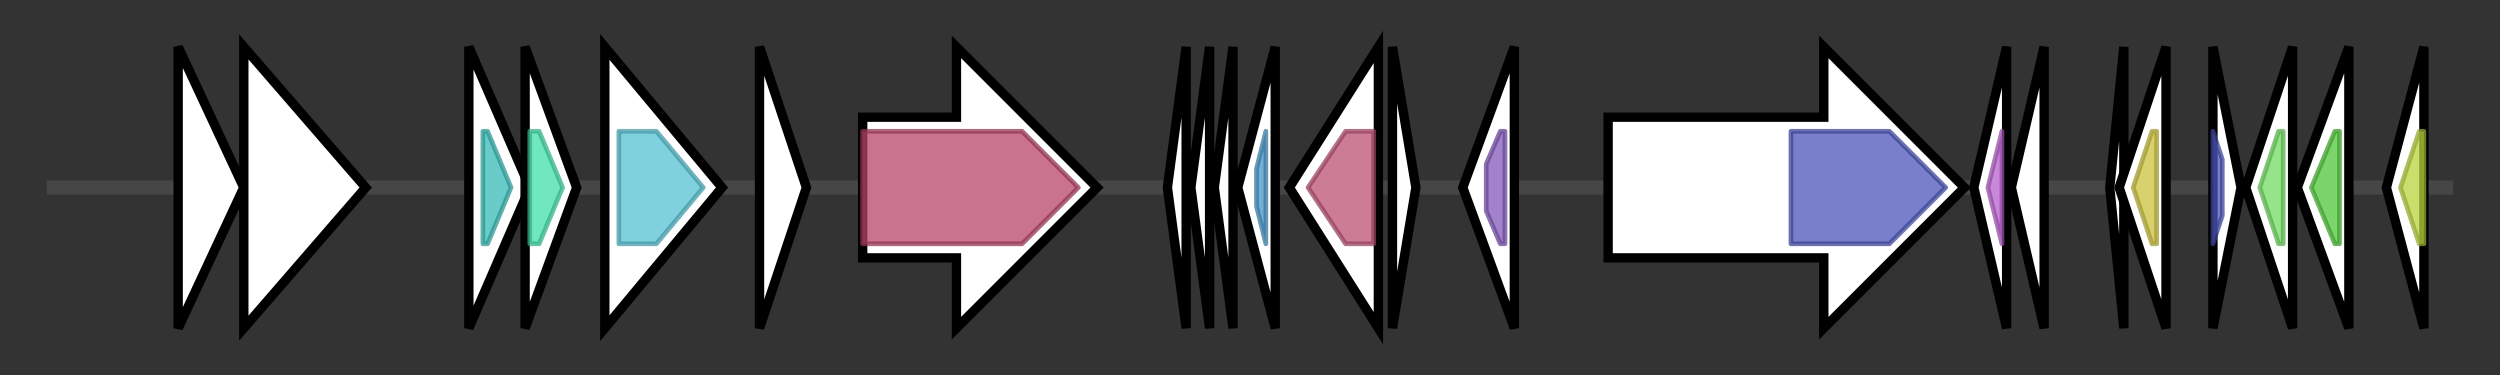<svg version="1.1" baseProfile="full" xmlns="http://www.w3.org/2000/svg" width="533.233" height="80">
	<rect width="100%" height="100%" fill="#333333" stroke="none"/>
	<g>
		<line x1="10" y1="40.0" x2="523.233" y2="40.0" style="stroke:rgb(70,70,70); stroke-width:3 "/>
		<g>
			<title> (ctg26_23)</title>
			<polygon class=" (ctg26_23)" points="38,10 52,40 38,70" fill="rgb(255,255,255)" fill-opacity="1.0" stroke="rgb(0,0,0)" stroke-width="2"  />
		</g>
		<g>
			<title> (ctg26_24)</title>
			<polygon class=" (ctg26_24)" points="52,10 78,40 52,70" fill="rgb(255,255,255)" fill-opacity="1.0" stroke="rgb(0,0,0)" stroke-width="2"  />
		</g>
		<g>
			<title> (ctg26_25)</title>
			<polygon class=" (ctg26_25)" points="100,10 113,40 100,70" fill="rgb(255,255,255)" fill-opacity="1.0" stroke="rgb(0,0,0)" stroke-width="2"  />
			<g>
				<title>NTP_transf_2 (PF01909)
"Nucleotidyltransferase domain"</title>
				<polygon class="PF01909" points="103,28 104,28 109,40 104,52 103,52" stroke-linejoin="round" width="9" height="24" fill="rgb(55,187,183)" stroke="rgb(44,149,146)" stroke-width="1" opacity="0.75" />
			</g>
		</g>
		<g>
			<title> (ctg26_26)</title>
			<polygon class=" (ctg26_26)" points="112,10 123,40 112,70" fill="rgb(255,255,255)" fill-opacity="1.0" stroke="rgb(0,0,0)" stroke-width="2"  />
			<g>
				<title>DUF86 (PF01934)
"Protein of unknown function DUF86"</title>
				<polygon class="PF01934" points="113,28 115,28 120,40 115,52 113,52" stroke-linejoin="round" width="9" height="24" fill="rgb(66,222,169)" stroke="rgb(52,177,135)" stroke-width="1" opacity="0.75" />
			</g>
		</g>
		<g>
			<title> (ctg26_27)</title>
			<polygon class=" (ctg26_27)" points="129,10 154,40 129,70" fill="rgb(255,255,255)" fill-opacity="1.0" stroke="rgb(0,0,0)" stroke-width="2"  />
			<g>
				<title>TatC (PF00902)
"Sec-independent protein translocase protein (TatC)"</title>
				<polygon class="PF00902" points="132,28 140,28 150,40 140,52 132,52" stroke-linejoin="round" width="20" height="24" fill="rgb(84,193,209)" stroke="rgb(67,154,167)" stroke-width="1" opacity="0.75" />
			</g>
		</g>
		<g>
			<title> (ctg26_28)</title>
			<polygon class=" (ctg26_28)" points="162,10 172,40 162,70" fill="rgb(255,255,255)" fill-opacity="1.0" stroke="rgb(0,0,0)" stroke-width="2"  />
		</g>
		<g>
			<title> (ctg26_29)</title>
			<polygon class=" (ctg26_29)" points="184,25 204,25 204,10 234,40 204,70 204,55 184,55" fill="rgb(255,255,255)" fill-opacity="1.0" stroke="rgb(0,0,0)" stroke-width="2"  />
			<g>
				<title>PSII (PF00421)
"Photosystem II protein"</title>
				<polygon class="PF00421" points="184,28 218,28 230,40 218,52 184,52" stroke-linejoin="round" width="49" height="24" fill="rgb(183,68,103)" stroke="rgb(146,54,82)" stroke-width="1" opacity="0.75" />
			</g>
		</g>
		<g>
			<title> (ctg26_30)</title>
			<polygon class=" (ctg26_30)" points="249,40 253,10 253,70" fill="rgb(255,255,255)" fill-opacity="1.0" stroke="rgb(0,0,0)" stroke-width="2"  />
			<g>
				<title>PsbJ (PF01788)
"PsbJ"</title>
				<polygon class="PF01788" points="252,40 252,40 252,40" stroke-linejoin="round" width="3" height="24" fill="rgb(56,185,118)" stroke="rgb(44,148,94)" stroke-width="1" opacity="0.75" />
			</g>
		</g>
		<g>
			<title> (ctg26_31)</title>
			<polygon class=" (ctg26_31)" points="254,40 258,10 258,70" fill="rgb(255,255,255)" fill-opacity="1.0" stroke="rgb(0,0,0)" stroke-width="2"  />
			<g>
				<title>PsbL (PF02419)
"PsbL protein"</title>
				<polygon class="PF02419" points="257,40 257,40 257,40" stroke-linejoin="round" width="3" height="24" fill="rgb(200,88,151)" stroke="rgb(160,70,120)" stroke-width="1" opacity="0.75" />
			</g>
		</g>
		<g>
			<title> (ctg26_32)</title>
			<polygon class=" (ctg26_32)" points="259,40 263,10 263,70" fill="rgb(255,255,255)" fill-opacity="1.0" stroke="rgb(0,0,0)" stroke-width="2"  />
			<g>
				<title>Cytochrom_B559 (PF00283)
"Cytochrome b559, alpha (gene psbE) and beta (gene psbF)subunits"</title>
				<polygon class="PF00283" points="262,40 262,40 262,40" stroke-linejoin="round" width="2" height="24" fill="rgb(69,149,197)" stroke="rgb(55,119,157)" stroke-width="1" opacity="0.75" />
			</g>
		</g>
		<g>
			<title> (ctg26_33)</title>
			<polygon class=" (ctg26_33)" points="264,40 272,10 272,70" fill="rgb(255,255,255)" fill-opacity="1.0" stroke="rgb(0,0,0)" stroke-width="2"  />
			<g>
				<title>Cytochrom_B559a (PF00284)
"Lumenal portion of Cytochrome b559, alpha (gene psbE) subunit"</title>
				<polygon class="PF00284" points="267,40 267,40 267,40" stroke-linejoin="round" width="3" height="24" fill="rgb(87,188,64)" stroke="rgb(69,150,51)" stroke-width="1" opacity="0.75" />
			</g>
			<g>
				<title>Cytochrom_B559 (PF00283)
"Cytochrome b559, alpha (gene psbE) and beta (gene psbF)subunits"</title>
				<polygon class="PF00283" points="268,36 270,28 270,28 270,52 270,52 268,44" stroke-linejoin="round" width="2" height="24" fill="rgb(69,149,197)" stroke="rgb(55,119,157)" stroke-width="1" opacity="0.75" />
			</g>
		</g>
		<g>
			<title> (ctg26_34)</title>
			<polygon class=" (ctg26_34)" points="275,40 294,10 294,70" fill="rgb(255,255,255)" fill-opacity="1.0" stroke="rgb(0,0,0)" stroke-width="2"  />
			<g>
				<title>PSII_BNR (PF14870)
"Photosynthesis system II assembly factor YCF48"</title>
				<polygon class="PF14870" points="279,40 287,28 293,28 293,52 287,52" stroke-linejoin="round" width="18" height="24" fill="rgb(188,81,115)" stroke="rgb(150,64,92)" stroke-width="1" opacity="0.75" />
			</g>
		</g>
		<g>
			<title> (ctg26_35)</title>
			<polygon class=" (ctg26_35)" points="297,10 302,40 297,70" fill="rgb(255,255,255)" fill-opacity="1.0" stroke="rgb(0,0,0)" stroke-width="2"  />
		</g>
		<g>
			<title> (ctg26_36)</title>
			<polygon class=" (ctg26_36)" points="312,40 323,10 323,70" fill="rgb(255,255,255)" fill-opacity="1.0" stroke="rgb(0,0,0)" stroke-width="2"  />
			<g>
				<title>Rubredoxin (PF00301)
"Rubredoxin"</title>
				<polygon class="PF00301" points="317,35 320,28 321,28 321,52 320,52 317,45" stroke-linejoin="round" width="4" height="24" fill="rgb(130,88,185)" stroke="rgb(104,70,148)" stroke-width="1" opacity="0.75" />
			</g>
		</g>
		<g>
			<title> (ctg26_37)</title>
			<polygon class=" (ctg26_37)" points="343,25 389,25 389,10 419,40 389,70 389,55 343,55" fill="rgb(255,255,255)" fill-opacity="1.0" stroke="rgb(0,0,0)" stroke-width="2"  />
			<g>
				<title>YcaO (PF02624)
"YcaO cyclodehydratase, ATP-ad Mg2+-binding"</title>
				<polygon class="PF02624" points="382,28 403,28 415,40 415,40 403,52 382,52" stroke-linejoin="round" width="33" height="24" fill="rgb(76,84,185)" stroke="rgb(60,67,148)" stroke-width="1" opacity="0.75" />
			</g>
		</g>
		<g>
			<title> (ctg26_38)</title>
			<polygon class=" (ctg26_38)" points="421,40 428,10 428,70" fill="rgb(255,255,255)" fill-opacity="1.0" stroke="rgb(0,0,0)" stroke-width="2"  />
			<g>
				<title>HicA_toxin (PF07927)
"HicA toxin of bacterial toxin-antitoxin,"</title>
				<polygon class="PF07927" points="424,40 427,28 427,28 427,52 427,52" stroke-linejoin="round" width="5" height="24" fill="rgb(182,96,204)" stroke="rgb(145,76,163)" stroke-width="1" opacity="0.75" />
			</g>
		</g>
		<g>
			<title> (ctg26_39)</title>
			<polygon class=" (ctg26_39)" points="429,40 436,10 436,70" fill="rgb(255,255,255)" fill-opacity="1.0" stroke="rgb(0,0,0)" stroke-width="2"  />
		</g>
		<g>
			<title> (ctg26_40)</title>
			<polygon class=" (ctg26_40)" points="450,40 453,10 453,70" fill="rgb(255,255,255)" fill-opacity="1.0" stroke="rgb(0,0,0)" stroke-width="2"  />
		</g>
		<g>
			<title> (ctg26_41)</title>
			<polygon class=" (ctg26_41)" points="452,40 462,10 462,70" fill="rgb(255,255,255)" fill-opacity="1.0" stroke="rgb(0,0,0)" stroke-width="2"  />
			<g>
				<title>Thiol_cytolys_C (PF17440)
"Thiol-activated cytolysin beta sandwich domain"</title>
				<polygon class="PF17440" points="455,40 459,28 460,28 460,52 459,52" stroke-linejoin="round" width="8" height="24" fill="rgb(203,193,62)" stroke="rgb(162,154,49)" stroke-width="1" opacity="0.75" />
			</g>
		</g>
		<g>
			<title> (ctg26_42)</title>
			<polygon class=" (ctg26_42)" points="472,10 478,40 472,70" fill="rgb(255,255,255)" fill-opacity="1.0" stroke="rgb(0,0,0)" stroke-width="2"  />
			<g>
				<title>YcaO (PF02624)
"YcaO cyclodehydratase, ATP-ad Mg2+-binding"</title>
				<polygon class="PF02624" points="472,28 472,28 474,34 474,46 472,52 472,52" stroke-linejoin="round" width="2" height="24" fill="rgb(76,84,185)" stroke="rgb(60,67,148)" stroke-width="1" opacity="0.75" />
			</g>
		</g>
		<g>
			<title> (ctg26_43)</title>
			<polygon class=" (ctg26_43)" points="479,40 489,10 489,70" fill="rgb(255,255,255)" fill-opacity="1.0" stroke="rgb(0,0,0)" stroke-width="2"  />
			<g>
				<title>HTH_37 (PF13744)
"Helix-turn-helix domain"</title>
				<polygon class="PF13744" points="482,40 486,28 487,28 487,52 486,52" stroke-linejoin="round" width="8" height="24" fill="rgb(113,218,98)" stroke="rgb(90,174,78)" stroke-width="1" opacity="0.75" />
			</g>
		</g>
		<g>
			<title> (ctg26_44)</title>
			<polygon class=" (ctg26_44)" points="490,40 501,10 501,70" fill="rgb(255,255,255)" fill-opacity="1.0" stroke="rgb(0,0,0)" stroke-width="2"  />
			<g>
				<title>Gp49 (PF05973)
"Phage derived protein Gp49-like (DUF891)"</title>
				<polygon class="PF05973" points="493,40 498,28 499,28 499,52 498,52" stroke-linejoin="round" width="8" height="24" fill="rgb(81,198,58)" stroke="rgb(64,158,46)" stroke-width="1" opacity="0.75" />
			</g>
		</g>
		<g>
			<title> (ctg26_45)</title>
			<polygon class=" (ctg26_45)" points="509,40 517,10 517,70" fill="rgb(255,255,255)" fill-opacity="1.0" stroke="rgb(0,0,0)" stroke-width="2"  />
			<g>
				<title>Acetyltransf_7 (PF13508)
"Acetyltransferase (GNAT) domain"</title>
				<polygon class="PF13508" points="512,40 516,28 517,28 517,52 516,52" stroke-linejoin="round" width="6" height="24" fill="rgb(183,210,60)" stroke="rgb(146,168,48)" stroke-width="1" opacity="0.75" />
			</g>
		</g>
	</g>
</svg>

